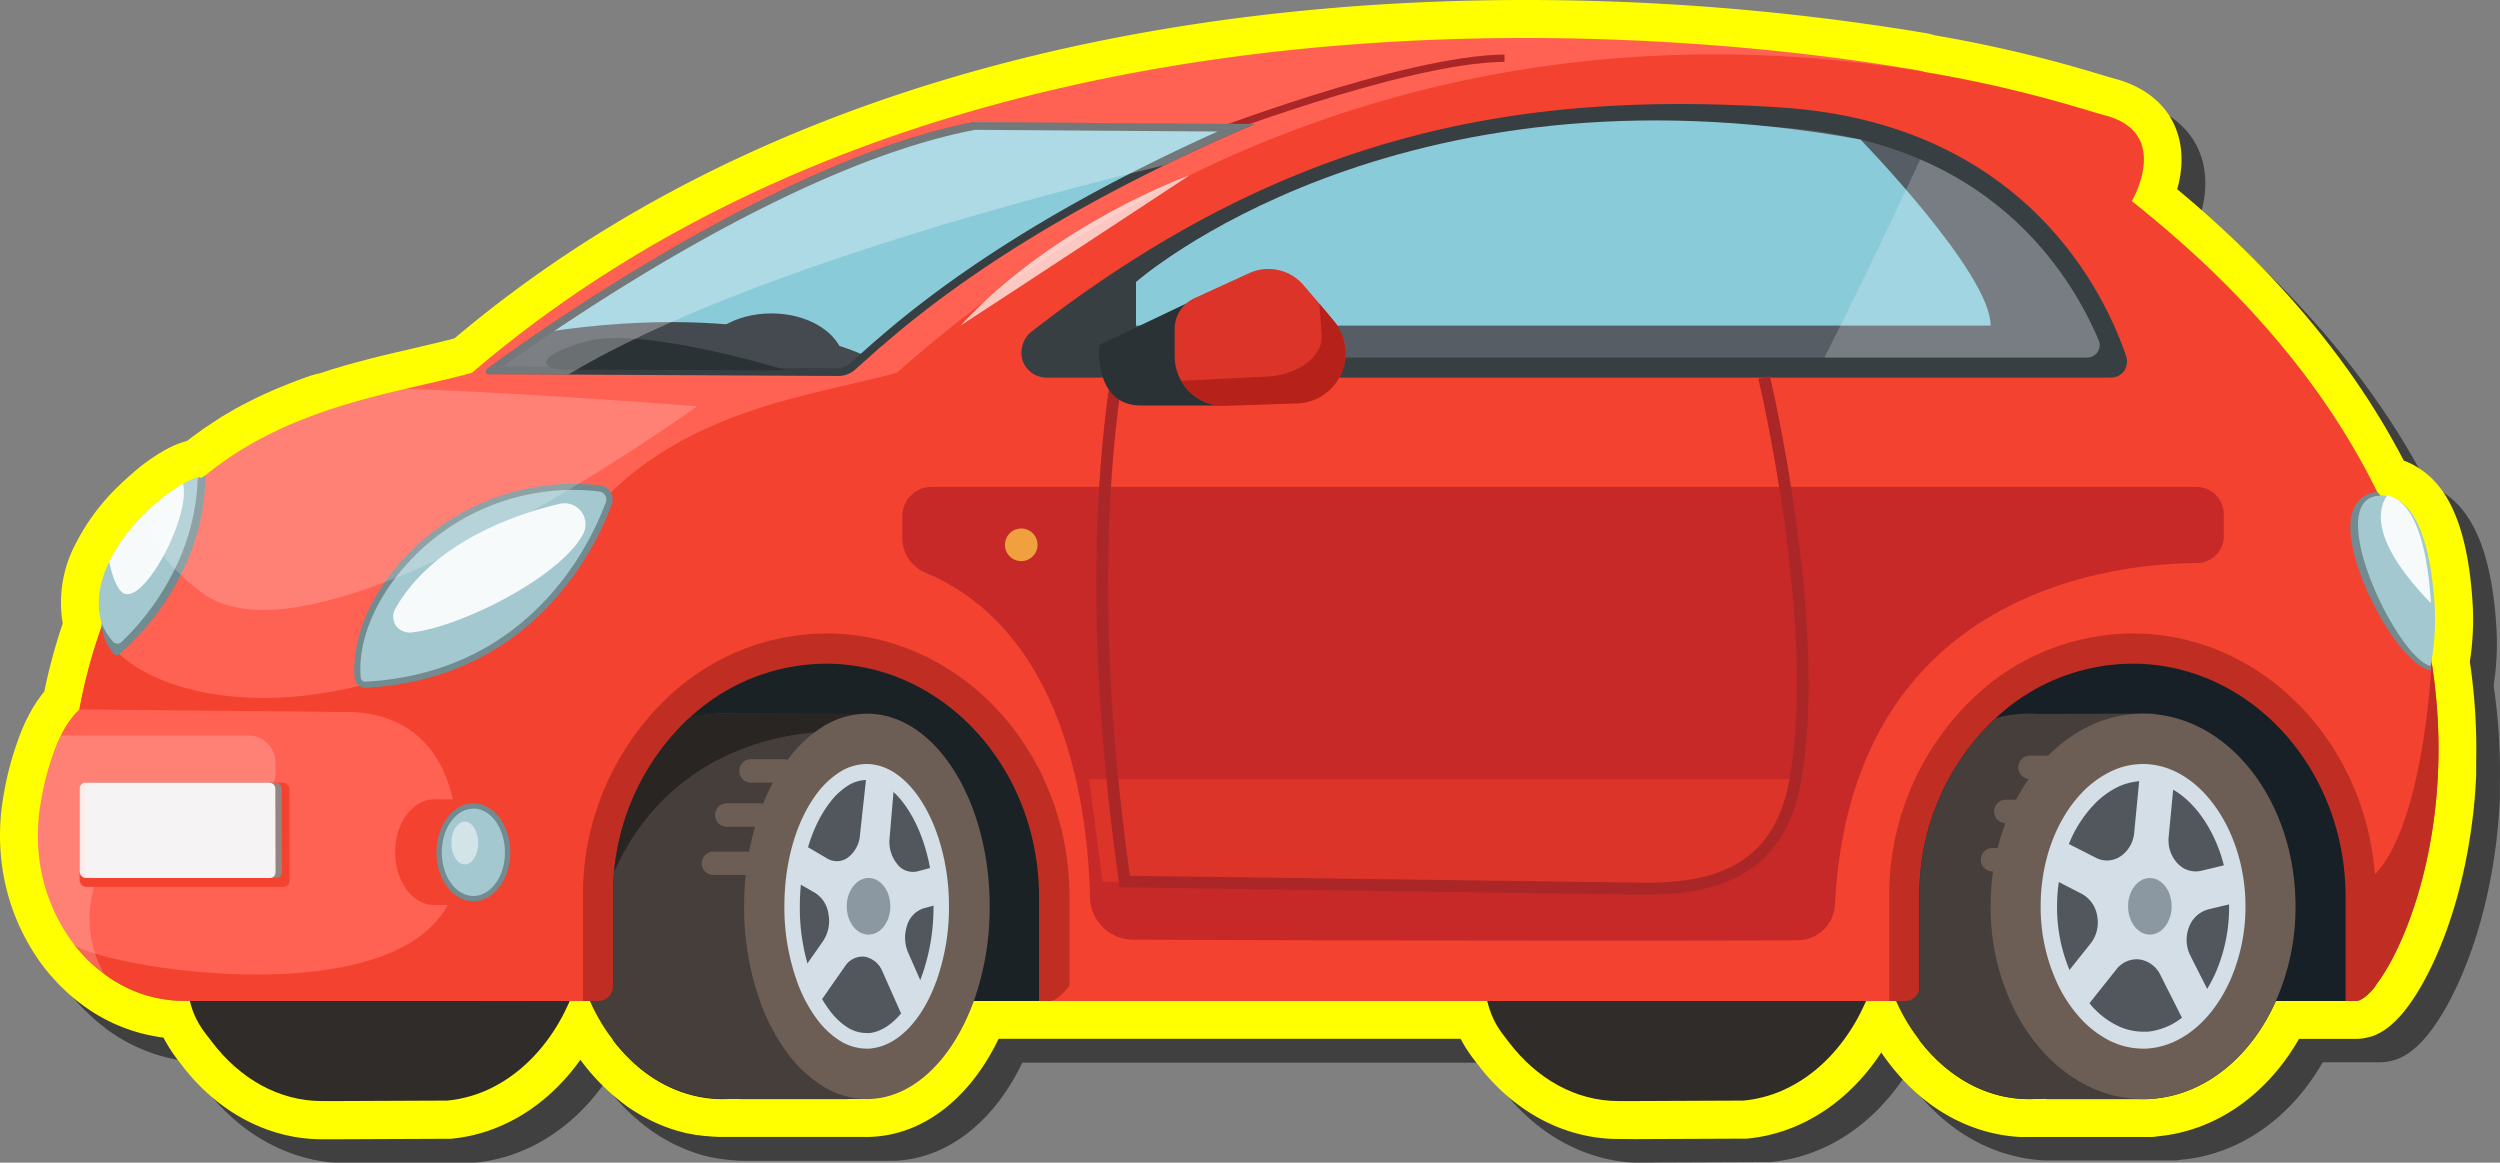 <svg id="Layer_1" data-name="Layer 1" xmlns="http://www.w3.org/2000/svg" width="535.33" height="248.96" viewBox="0 0 535.33 248.96">
  <rect x="0" y="0" width="535.33" height="248.96" fill="#808080" stroke="none"/>
  <defs>
    <style>
      .cls-1, .cls-27 {
        opacity: 0.5;
      }

      .cls-2 {
        fill: #ff0;
      }

      .cls-3 {
        fill: #302c29;
      }

      .cls-4 {
        fill: #ff6252;
      }

      .cls-5 {
        fill: #ab2727;
      }

      .cls-6 {
        fill: #f3422f;
      }

      .cls-7 {
        fill: #8acbd9;
      }

      .cls-8 {
        fill: #454a50;
      }

      .cls-9 {
        fill: #373f43;
      }

      .cls-10 {
        fill: #c02e23;
      }

      .cls-11 {
        fill: #dc3428;
      }

      .cls-12 {
        fill: #565d64;
      }

      .cls-13 {
        fill: #1b2226;
      }

      .cls-14 {
        fill: #453e3b;
      }

      .cls-15 {
        fill: #292523;
      }

      .cls-16 {
        fill: #6c5e55;
      }

      .cls-17 {
        fill: #172026;
      }

      .cls-18 {
        fill: #a4c8cf;
      }

      .cls-19 {
        fill: #728b90;
      }

      .cls-20, .cls-22, .cls-25, .cls-26, .cls-27 {
        fill: #fff;
      }

      .cls-20 {
        opacity: 0.2;
      }

      .cls-21 {
        fill: #c72929;
      }

      .cls-22 {
        opacity: 0.7;
      }

      .cls-23 {
        fill: #2b3236;
      }

      .cls-24 {
        opacity: 0.3;
      }

      .cls-26, .cls-33 {
        opacity: 0.9;
      }

      .cls-28 {
        fill: #f1a03e;
      }

      .cls-29 {
        fill: #d4dee6;
      }

      .cls-30 {
        fill: #51575d;
      }

      .cls-31 {
        fill: #8b98a1;
      }

      .cls-32 {
        fill: #b62219;
      }

      .cls-33 {
        fill: #8c8c8c;
      }
    </style>
  </defs>
  <g>
    <path class="cls-1" d="M351.56,249c-11.36,0-22.28-5.76-29.93-15.81l-.36-.47a31.71,31.71,0,0,1-3.44-5.17H218.91c-5.75,12-15,19.68-25.46,20.86a24.65,24.65,0,0,1-2.8.16H159.81a33,33,0,0,1-3.45-.19l-.21,0c-.58-.06-1.09-.13-1.6-.21l-.26,0c-.61-.1-1.12-.2-1.63-.3l-.14,0a34,34,0,0,1-4.61-1.34l-.46-.17c-.48-.18-.87-.35-1.27-.52l-.6-.26-1.13-.52-.58-.3a35.88,35.88,0,0,1-3.69-2.17l-.51-.33-1-.75-.51-.38c-.34-.25-.68-.53-1-.8l-.29-.25a44.15,44.15,0,0,1-4.62-4.45l-.46-.52c-.71-.83-1.3-1.55-1.84-2.26-.18-.22-.38-.51-.59-.8h0c-7,9.79-16.85,15.93-27.78,16.92a5.37,5.37,0,0,1-.7,0l-23,.1H74C62.6,249,51.69,243.19,44,233.14l-.42-.55a32.35,32.35,0,0,1-3.56-5.34,36.71,36.71,0,0,1-17.51-7.11L22.4,220c-.71-.52-1.42-1.09-2.16-1.73l-.57-.52-.08-.07c-.51-.46-1-1-1.55-1.47-.21-.2-.41-.42-.61-.64l-.15-.16c-.45-.47-.9-.95-1.34-1.46l-.59-.71-.15-.19q-.37-.42-.72-.87l-.7-1a46.17,46.17,0,0,1-8.47-22.48,48.68,48.68,0,0,1,.48-13.14,67.69,67.69,0,0,1,4-14.35c.31-.77.67-1.54,1.09-2.38a29.5,29.5,0,0,1,3.69-5.76,122.53,122.53,0,0,1,3.93-14.58,26.88,26.88,0,0,1,2.61-16.76,46.12,46.12,0,0,1,9.19-12.5c.37-.37.74-.73,1.12-1.08l.54-.5.62-.56.55-.47,1.14-1c.35-.28.69-.56,1-.82l.07-.06c.39-.3.78-.58,1.16-.86l.22-.16.89-.62.42-.28c.2-.14.45-.29.7-.45l.45-.28,1-.6a21.73,21.73,0,0,1,4-1.78c.38-.12.71-.2,1-.28l1.07-.83,1.27-.93.48-.34c.39-.28.79-.57,1.18-.83l1.33-.89.59-.38,1-.67c.46-.29.93-.56,1.39-.83l.57-.34,1-.6c.49-.28,1-.53,1.45-.79l.59-.32,1-.52c.5-.26,1-.5,1.5-.74l.57-.29,1-.47c.46-.22,1-.43,1.43-.65l.67-.29.92-.41,1.48-.61,1.55-.63,1.47-.55.61-.23.93-.35,1.41-.49s1.32-.46,1.59-.54l1.44-.46,1.49-.48,1.59-.47,1.32-.39,2-.55.86-.23,2.09-.55.73-.19,2.41-.6.37-.09,2.61-.62,3.19-.74c3.17-.74,6.2-1.43,8.94-2.16,2-1.67,3.85-3.2,5.68-4.65,70.28-56,160.4-67.78,223.62-67.78a522,522,0,0,1,84.42,6.86l1.27.21a12.87,12.87,0,0,1,2,.49A286.06,286.06,0,0,1,455,21.12c1.27.38,2.25.67,2.91.85,7.52,2,11,6.25,12.59,9.48,2,4.06,2.26,9,.8,14.18,4,3.32,7.85,6.73,11.51,10.19,15.79,14.91,28.21,31,37,47.92a14.73,14.73,0,0,1,3.22,1.62c6.86,4.26,10.65,13.87,11.55,29.34a58.22,58.22,0,0,1-.62,12.11A126.12,126.12,0,0,1,535.3,168c0,.29,0,.59,0,.89l0,.87c0,.4,0,.81,0,1.21-.06,1.41-.16,2.91-.3,4.59l-.09,1.2-.07.6c-.07.75-.14,1.49-.23,2.22l-.06.52c-2.36,19.68-8.92,34.06-14.28,40.95a23.1,23.1,0,0,1-2.64,2.93l-.15.14-.78.67-.21.17c-.37.28-.73.54-1.08.76-.19.12-.37.23-.56.33s-.47.26-.69.37-.41.19-.58.26-.46.19-.69.27l-.1,0-.48.14a4,4,0,0,1-.44.11,9.34,9.34,0,0,1-2.19.26H497.37c-6.92,12.07-17.94,19.75-30.28,20.87a7.76,7.76,0,0,1-1.52.15H443.29l-.5,0h-2.63l-.63,0-.68,0h-.3a7.87,7.87,0,0,1-.84,0c-10.83-.58-20.79-6.15-28.11-15.76-.58-.76-1.15-1.54-1.68-2.34-7,10.67-17.33,17.4-28.83,18.45a5.37,5.37,0,0,1-.7,0l-23.08.1Z"/>
    <path class="cls-2" d="M346.49,243.89c-11.37,0-22.28-5.77-29.93-15.81l-.36-.47a31.08,31.08,0,0,1-3.44-5.17H213.83c-5.75,12-15,19.68-25.45,20.85a24.72,24.72,0,0,1-2.8.17H154.74a32.87,32.87,0,0,1-3.45-.19l-.21,0c-.58-.06-1.09-.13-1.6-.21l-.26,0c-.61-.1-1.12-.2-1.63-.31l-.14,0a35.61,35.61,0,0,1-4.62-1.34l-.45-.17c-.48-.19-.88-.35-1.27-.52l-.6-.26c-.38-.17-.76-.34-1.13-.53l-.58-.29a39.15,39.15,0,0,1-3.7-2.17l-.5-.34c-.34-.23-.69-.48-1-.74l-.51-.38-1-.81-.29-.24a43.25,43.25,0,0,1-4.62-4.46l-.46-.51c-.72-.83-1.3-1.55-1.84-2.26-.18-.22-.39-.51-.59-.8h0c-7,9.79-16.85,15.92-27.78,16.92-.23,0-.47,0-.7,0l-23,.1H68.91c-11.38,0-22.29-5.77-29.94-15.82l-.42-.55A32.79,32.79,0,0,1,35,222.18a36.71,36.71,0,0,1-17.51-7.11l-.15-.11c-.71-.53-1.42-1.1-2.16-1.74l-.57-.51-.08-.07c-.51-.46-1-.95-1.56-1.47l-.61-.64-.15-.16c-.44-.47-.89-1-1.33-1.46l-.59-.71-.15-.19c-.25-.28-.49-.57-.72-.88l-.7-.94A46.2,46.2,0,0,1,.24,183.71a48.68,48.68,0,0,1,.48-13.14,67.37,67.37,0,0,1,4-14.36c.31-.76.67-1.54,1.09-2.37a29.47,29.47,0,0,1,3.68-5.76,122.52,122.52,0,0,1,3.94-14.58,26.87,26.87,0,0,1,2.61-16.76,46.26,46.26,0,0,1,9.18-12.51l1.12-1.07.55-.5.62-.56.55-.48,1.14-1c.34-.28.69-.56,1-.82l.06-.06,1.17-.86.22-.16.89-.62.41-.28.71-.45.45-.29,1-.59a22,22,0,0,1,3.94-1.78c.39-.12.72-.21,1-.28l1.07-.83,1.27-.93.48-.34c.39-.29.78-.57,1.18-.84l1.33-.88.59-.38c.34-.23.69-.45,1-.67s.93-.56,1.39-.84l.57-.33,1-.6c.49-.28,1-.53,1.44-.79l.6-.32,1-.52,1.5-.75.57-.28,1-.47c.46-.22.94-.43,1.43-.65l.67-.3.92-.4,1.47-.61,1.56-.63,1.46-.56.61-.22.94-.35,1.41-.49S68,80,68.25,80l1.43-.46,1.5-.48,1.59-.47,1.32-.39,2-.55.85-.23,2.1-.55.73-.19,2.41-.6.37-.09,2.61-.62,3.19-.74c3.17-.74,6.2-1.44,8.94-2.16,2-1.67,3.84-3.2,5.68-4.65C173.23,11.76,263.36,0,326.58,0A522.08,522.08,0,0,1,411,6.86l1.27.21a12.87,12.87,0,0,1,2,.49A288.46,288.46,0,0,1,449.91,16c1.27.38,2.25.68,2.91.85,7.51,2,11,6.25,12.58,9.49,2,4.06,2.27,9,.81,14.18,4,3.32,7.85,6.73,11.51,10.19,15.79,14.91,28.21,31,37,47.92a14.44,14.44,0,0,1,3.21,1.62c6.87,4.26,10.65,13.86,11.56,29.34a58.12,58.12,0,0,1-.62,12.1A126.3,126.3,0,0,1,530.23,163l0,.89,0,.87c0,.4,0,.81,0,1.21-.06,1.41-.15,2.91-.29,4.59,0,0-.07.93-.1,1.2l-.06.6c-.07.75-.14,1.49-.23,2.22l-.07.52c-2.36,19.67-8.92,34.06-14.27,40.95a23.89,23.89,0,0,1-2.64,2.93l-.15.13c-.25.23-.52.46-.79.68l-.21.17c-.36.28-.72.53-1.07.76l-.56.33c-.24.14-.47.26-.69.37l-.58.26c-.23.1-.47.19-.69.26l-.1,0-.48.14-.44.11a9.37,9.37,0,0,1-2.2.26H492.3c-6.92,12.07-17.94,19.74-30.28,20.87a7.76,7.76,0,0,1-1.52.15H438.22l-.5,0h-2.63l-.63,0-.68,0h-.3c-.28,0-.56,0-.84,0-10.83-.58-20.79-6.16-28.11-15.76-.59-.76-1.15-1.54-1.69-2.34-7,10.67-17.32,17.4-28.82,18.45-.23,0-.47,0-.7,0l-23.08.1Z"/>
    <g>
      <path class="cls-3" d="M45.43,213.32h77c-.2.49-.4,1-.61,1.45-5.22,11.73-14.87,19.88-26.08,20.9l-23,.1H68.91c-9.22,0-17.56-4.82-23.48-12.61-1.93-2.51-4-4.76-5-9.84Z"/>
      <path class="cls-3" d="M323,213.32H400c-.19.49-.39,1-.6,1.45-5.22,11.73-14.86,19.88-26.08,20.9l-23,.1h-3.75c-9.22,0-17.55-4.82-23.48-12.61-1.93-2.51-3.5-4.32-4.64-8.83Z"/>
      <path class="cls-4" d="M8.31,182.89a38.08,38.08,0,0,0,6.92,18.47l.59.8a32.57,32.57,0,0,0,6.51,6.4h0a28.5,28.5,0,0,0,17,5.76H430.19V115.4l-84-72.31s78.06-25.84,64.74-28c-13-2.1-186.17-34-303,59.07-2.31,1.81-4.58,3.7-6.83,5.64C96.94,81,92.15,82,87,83.22,73.15,86.5,56.85,90.91,43.2,102.45a66.16,66.16,0,0,0-11,11.79,74.89,74.89,0,0,0-7.15,12.08c-1.15,2.39-2.2,4.91-3.18,7.59h0a114.12,114.12,0,0,0-4.87,18,19.14,19.14,0,0,0-3.95,5.57c-.3.59-.59,1.21-.85,1.85A59.3,59.3,0,0,0,8.72,172,40.54,40.54,0,0,0,8.31,182.89Z"/>
      <path class="cls-5" d="M256.24,30.73l-.57-1.46c.44-.18,44.6-17.39,66.49-17.59l0,1.56C300.57,13.45,256.68,30.55,256.24,30.73Z"/>
      <path class="cls-6" d="M102.9,214.33H504.51a1.73,1.73,0,0,0,.6-.12A9.25,9.25,0,0,0,508.7,211c7-9,17.31-35.57,12-69.19-4.08-25.81-17.39-55.79-48.51-85.19q-7.22-6.81-15.7-13.56a19.45,19.45,0,0,0,1.08-2.23c1.77-4.22,4.08-13.26-6.78-16.12C437.7,21.31,310.82-24.91,192.08,79.79,166.79,87,119.85,88.89,108,151.91,97.16,161.83,95.12,200.51,102.9,214.33Z"/>
      <path class="cls-7" d="M179.52,79.65a4.56,4.56,0,0,0,3.07-1.18l2.86-2.55c2-1.8,2.7-2.41,3-2.63h0c15.74-13.74,36.08-26.74,60.47-38.64,5.13-2.51,10.42-5,15.76-7.31L208.58,27C167,34.84,113.53,73.22,105.3,79.26Z"/>
      <path class="cls-8" d="M186,76.55s-23.32-12.42-69.08-5.46c-.5.33-12.27,9-12.27,9l76.44-.79Z"/>
      <path class="cls-8" d="M149.67,76.65c1-5.38,7.54-9.54,15.51-9.54s14.53,4.16,15.49,9.54Z"/>
      <path class="cls-9" d="M208.74,27.8l52,.36c-4.15,1.86-8.25,3.79-12.26,5.75-24.45,11.93-44.85,25-60.64,38.76h0c-.4.33-1.17,1-3,2.63l-1.8,1.61-1.06.94a3.84,3.84,0,0,1-2.53,1l-57.77-.3-13.9-.07c12.76-9.2,61.9-43.22,100.89-50.65Zm-.15-1.68C167.06,34,113.83,71.93,104.29,79a.67.67,0,0,0-.22.69.65.65,0,0,0,.59.43l17.07.09,57.73.3h.06a5.4,5.4,0,0,0,3.62-1.39c.84-.75,1.89-1.69,2.87-2.55,1.54-1.39,2.9-2.61,3-2.62,17.66-15.43,39.29-28.28,60.27-38.53,6.58-3.21,13.08-6.17,19.39-8.85l-60-.43Z"/>
      <path class="cls-10" d="M124.83,192v22.35h100c1,0,2.52-1.15,4.18-3.3V192c0-31.07-23.35-56.36-52.07-56.36a49.65,49.65,0,0,0-33.7,13.44A58.22,58.22,0,0,0,124.83,192Z"/>
      <path class="cls-11" d="M131.26,192v22.35h91.28V192c0-27.5-20.47-49.89-45.64-49.89a43.11,43.11,0,0,0-29.35,11.73A51.76,51.76,0,0,0,131.26,192Z"/>
      <path class="cls-9" d="M224.08,80.85a5.4,5.4,0,0,1-5.21-4,5.84,5.84,0,0,1,2.4-6.14C275.55,28.62,324.86,19.35,381.14,23c52.64,3.35,69.71,40.18,74.14,53.3a3.56,3.56,0,0,1-.46,3.15A3.48,3.48,0,0,1,452,80.85Z"/>
      <path class="cls-12" d="M446.94,76.55a2.68,2.68,0,0,0,2.43-3.73,75.78,75.78,0,0,0-10-17c-13.61-17.34-33.27-26.94-58.45-28.55-7.35-.47-14.19-.7-20.9-.7-51.69,0-93.66,14.68-136.1,47.61-.5.38-1,1-.88,1.55a1.12,1.12,0,0,0,1.08.84Z"/>
      <path class="cls-13" d="M131.26,192v30.74c5.93,7.78,14.25,12.62,23.48,12.62a24.75,24.75,0,0,0,3.76-.28v.28h23v-.11c11.21-1,20.85-9.17,26.07-20.9h14.93V192c0-27.5-20.47-49.89-45.64-49.89a43.11,43.11,0,0,0-29.35,11.73A51.76,51.76,0,0,0,131.26,192Z"/>
      <path class="cls-14" d="M126.3,214.33a43,43,0,0,0,3.12,5.76c.43.69.91,1.36,1.4,2,.14.2.29.42.44.61a35.06,35.06,0,0,0,3.55,4,.68.68,0,0,0,.12.12,28.34,28.34,0,0,0,19.81,8.48,23.53,23.53,0,0,0,3.76-.28,27,27,0,0,0,8.46-2.71,35.34,35.34,0,0,0,14.58-14.71c.59-1.07,1.14-2.16,1.63-3.3a47.67,47.67,0,0,0,3.11-9.55,52.1,52.1,0,0,0,1.11-10.72,49,49,0,0,0-.68-8.29,47.17,47.17,0,0,0-5.17-15.27,36.79,36.79,0,0,0-11.47-12.86A27.29,27.29,0,0,0,167,155.8c-.87-.44-1.76-.84-2.66-1.19l-.71-.26a26.15,26.15,0,0,0-5.09-1.27,24.75,24.75,0,0,0-3.76-.28,26.13,26.13,0,0,0-7.19,1A51.74,51.74,0,0,0,131.26,192v19.19a3.17,3.17,0,0,1-.92,2.23,3.07,3.07,0,0,1-2.21.93Z"/>
      <polygon class="cls-14" points="154.74 152.8 154.74 235.33 185.57 235.33 186.28 204.78 186.71 185.77 187.42 154.65 187.48 152.91 154.74 152.8"/>
      <path class="cls-15" d="M183.64,157a40.12,40.12,0,0,0-4.9-.26c-2.23-.15-33.49-.66-47.21,29.89a51.3,51.3,0,0,1,16-32.83,26.13,26.13,0,0,1,7.19-1l32.74.11-.06,1.73Z"/>
      <path class="cls-16" d="M159.34,194.07a60,60,0,0,0,3.38,20.26A42.27,42.27,0,0,0,169,226a27.23,27.23,0,0,0,6.81,6.35,18.13,18.13,0,0,0,9.82,3,17.15,17.15,0,0,0,1.9-.11c9-1,16.76-9.17,21-20.9a59.76,59.76,0,0,0,3.39-20.26c0-21.78-10.74-39.62-24.34-41.15a17.15,17.15,0,0,0-1.9-.11,18,18,0,0,0-9.82,3,27.23,27.23,0,0,0-6.81,6.35C163.08,169.72,159.34,181.2,159.34,194.07Z"/>
      <path class="cls-10" d="M404.55,192v22.35h100c1,0,2.52-1.15,4.18-3.3V192c0-31.07-23.36-56.36-52.07-56.36a49.65,49.65,0,0,0-33.7,13.44A58.22,58.22,0,0,0,404.55,192Z"/>
      <path class="cls-17" d="M411,192v30.74c5.93,7.78,14.25,12.62,23.48,12.62a24.66,24.66,0,0,0,3.76-.28v.28H459.6l1.66-.11c11.21-1,20.86-9.17,26.07-20.9h14.93V192c0-27.5-20.47-49.89-45.64-49.89a43.13,43.13,0,0,0-29.35,11.73A51.76,51.76,0,0,0,411,192Z"/>
      <path class="cls-14" d="M406,214.33a41,41,0,0,0,5,8.39c5.93,7.78,14.25,12.62,23.48,12.62a24.43,24.43,0,0,0,3.75-.28,27,27,0,0,0,8.47-2.71,35.43,35.43,0,0,0,14.58-14.72,36.12,36.12,0,0,0,1.63-3.3,49.48,49.48,0,0,0,4.22-20.26,48.91,48.91,0,0,0-5.85-23.56,35.34,35.34,0,0,0-14.58-14.71,27,27,0,0,0-8.47-2.71,24.43,24.43,0,0,0-3.75-.28,26.23,26.23,0,0,0-7.19,1A51.76,51.76,0,0,0,411,192v19.28a3.06,3.06,0,0,1-3,3.07Z"/>
      <polygon class="cls-14" points="436.21 152.87 433.48 235.32 460.5 235.34 461.26 152.81 436.21 152.87"/>
      <path class="cls-16" d="M426.25,194.07a49.48,49.48,0,0,0,4.21,20.26A40.51,40.51,0,0,0,438.22,226a32.09,32.09,0,0,0,8.46,6.35,26.65,26.65,0,0,0,12.22,3c.79,0,1.59,0,2.36-.11,11.21-1,20.86-9.17,26.07-20.9a49.48,49.48,0,0,0,4.21-20.26c0-21.78-13.34-39.62-30.28-41.15-.77-.07-1.57-.11-2.36-.11a26.53,26.53,0,0,0-12.22,3,32.09,32.09,0,0,0-8.46,6.35C430.92,169.72,426.25,181.2,426.25,194.07Z"/>
      <path class="cls-6" d="M17,151.91h0l93.32.89s13.57-7.56,3.64-22c-52.2,32.38-90.4,15.3-92.09,3.07A114.12,114.12,0,0,0,17,151.91Z"/>
      <path class="cls-11" d="M67.42,152.79l2.22-.26A22,22,0,0,0,67.42,152.79Z"/>
      <path class="cls-6" d="M15.82,202.16a32.57,32.57,0,0,0,6.51,6.4h0a28.5,28.5,0,0,0,17,5.76h74.55l0,0,3.7-67.61-47.9,5.81c7.24-.5,29.4-1.57,28.46,32.3C97.25,219.78,21.78,207.54,15.82,202.16Z"/>
      <g>
        <path class="cls-18" d="M128.41,104.59a2.38,2.38,0,0,1,1.74,1.12,2.41,2.41,0,0,1,.21,2.08c-3.29,9-16.31,36.91-52.06,38.84a1.64,1.64,0,0,1-1.71-1.51C75,126.85,97.7,101,128.41,104.59Z"/>
        <path class="cls-19" d="M78.22,147.28a2.3,2.3,0,0,1-2.28-2.1c-.71-8.05,3.18-17.58,10.42-25.49a49.41,49.41,0,0,1,42.13-15.75A3,3,0,0,1,131,108c-3.19,8.73-16.41,37.32-52.63,39.28Zm44.4-42.38a48,48,0,0,0-35.3,15.67c-7,7.65-10.76,16.8-10.08,24.5a1,1,0,0,0,1,.91v.65l0-.66c35.43-1.91,48.36-29.88,51.48-38.41a1.78,1.78,0,0,0-.15-1.51,1.72,1.72,0,0,0-1.27-.81A47.67,47.67,0,0,0,122.62,104.9Z"/>
      </g>
      <path class="cls-18" d="M21.91,133.92A17.13,17.13,0,0,0,25,139.49a54.72,54.72,0,0,0,13.12-17,48,48,0,0,0,5.11-20.06c-.52-.42-2,0-4,1.14A41.78,41.78,0,0,0,31,110a38.19,38.19,0,0,0-7.59,10.29C21.28,124.59,20.4,129.3,21.91,133.92Z"/>
      <path class="cls-19" d="M21.74,133.41v0A10.92,10.92,0,0,0,24.33,140a.83.83,0,0,0,1.16.14,55.32,55.32,0,0,0,13.21-17,.76.76,0,0,0,.11-.22A48.4,48.4,0,0,0,44,102.48V102l-.18-.15-.66.55a1,1,0,0,0-.72-.13c-.11.32-.21.87-.14.85a46.87,46.87,0,0,1-4.87,18.72c0,.08-.08.17-.12.25A55.39,55.39,0,0,1,26,137.49a1.14,1.14,0,0,1-.89.32,1.16,1.16,0,0,1-.87-.39,13.47,13.47,0,0,1-2.08-3.06A2.81,2.81,0,0,1,22,134a.18.18,0,0,1-.05-.12c-.05-.11-.12-.25-.18-.42S21.76,133.43,21.74,133.41Z"/>
      <path class="cls-7" d="M243.25,60.39s55.19-48.77,155.14-30.51c0,0,27.95,28.71,27.86,39.84-.08,0-183,0-183,0Z"/>
      <path class="cls-20" d="M449.37,72.82a75.78,75.78,0,0,0-10-17,71,71,0,0,0-28.19-21.68q-9.88,21.35-20.52,42.43h56.32a2.68,2.68,0,0,0,2.43-3.73Z"/>
      <path class="cls-21" d="M476.18,114.79a5.74,5.74,0,0,1-5.69,5.77c-18.22.13-74.12,6-77.57,73.17a8,8,0,0,1-7.86,7.6c-27.32.24-113.71,0-142.43-.11a9.28,9.28,0,0,1-9.23-9.11c-.4-17.83-4.85-56.76-35.18-69.45a8.13,8.13,0,0,1-5-7.51v-4.61a6.28,6.28,0,0,1,6.26-6.29H470.31a5.89,5.89,0,0,1,5.87,5.9Z"/>
      <polygon class="cls-9" points="243.25 60.38 243.25 79.06 222.97 79.06 219.14 74.75 243.25 60.38"/>
      <path class="cls-11" d="M384.5,166.84c-.05.23-.09.48-.13.72-3.93,21.16-20.71,22.9-33.29,22.75l-115-1.53-2.86-21.94Z"/>
      <path class="cls-5" d="M352.24,191.58h-1.18L239.74,190l-.15-1.07c-5.91-41.65-6.42-78.67-1.52-110l2.5.39c-4.82,30.85-4.36,67.25,1.37,108.21L351.1,189c13.81.19,28.42-2.29,32-21.71,6.09-32.83-6.46-85.65-6.58-86.18l2.46-.59c.13.53,12.79,53.87,6.61,87.23C381.75,188.59,366,191.58,352.24,191.58Z"/>
      <path class="cls-6" d="M84.61,182.49c0,6.25,3.76,11.32,8.37,11.32s8.38-5.07,8.38-11.32S97.62,171.16,93,171.16,84.61,176.23,84.61,182.49Z"/>
      <polygon class="cls-6" points="102.4 193.67 92.98 193.81 92.98 171.16 102.4 171.16 102.4 193.67"/>
      <g>
        <path class="cls-18" d="M94,182.49c0,5.48,3.28,9.92,7.33,9.92s7.35-4.44,7.35-9.92-3.29-9.93-7.35-9.93S94,177,94,182.49Z"/>
        <path class="cls-19" d="M101.36,193c-4.36,0-7.9-4.71-7.9-10.49S97,172,101.36,172s7.92,4.72,7.92,10.51S105.73,193,101.36,193Zm0-19.85c-3.73,0-6.76,4.2-6.76,9.36s3,9.35,6.76,9.35,6.77-4.2,6.77-9.35S105.1,173.13,101.36,173.13Z"/>
      </g>
      <path class="cls-20" d="M31,110a19.79,19.79,0,0,0,1.28,4.24,25.89,25.89,0,0,0,5.23,7.64c.2.22.4.41.62.63l.61.6a47.59,47.59,0,0,0,4.5,3.8C68.21,145.61,149.26,87,149.26,87s-33-2.63-62.24-3.77c-13.65,3.23-29.65,7.55-43.16,18.68-.23.18-.45.36-.66.55a1,1,0,0,0-.72-.14C40.51,102.45,35.59,105.44,31,110Z"/>
      <path class="cls-18" d="M521.37,130.11c-.59-10.09-2.82-22.41-10.06-23.86a6.24,6.24,0,0,0-1.58-.17c-3.18,0-5.15,2-5.56,5.36-1.14,9.76,10.12,29.62,16.28,31.21A52.26,52.26,0,0,0,521.37,130.11Z"/>
      <path class="cls-19" d="M503.35,111.35c.42-3.62,2.55-5.78,5.81-6,.24.56.29.25.57.78-12.75.2,3,34.15,10.72,36.57,0,.52.1.17.11.69,0,.07,0,.14,0,.21l-.33-.09C513.12,141.62,502.23,120.91,503.35,111.35Z"/>
      <path class="cls-10" d="M505.11,214.21a9.17,9.17,0,0,0,3.58-3.18c7-9,17.32-35.56,12-69.18v0S519,179.66,506.9,188.72C506.38,194.63,505.51,207.58,505.11,214.21Z"/>
      <path class="cls-16" d="M432.19,164.32a2.51,2.51,0,0,0,2.5,2.52h7.05a2.52,2.52,0,0,0,2.5-2.52h0a2.52,2.52,0,0,0-2.5-2.52h-7.05a2.51,2.51,0,0,0-2.5,2.52Z"/>
      <path class="cls-16" d="M427,173.76a2.51,2.51,0,0,0,2.5,2.52h7.05a2.51,2.51,0,0,0,2.5-2.52h0a2.5,2.5,0,0,0-2.5-2.51h-7.05a2.5,2.5,0,0,0-2.5,2.51Z"/>
      <path class="cls-16" d="M424.16,184.1a2.5,2.5,0,0,0,2.49,2.51h7.06a2.5,2.5,0,0,0,2.5-2.51h0a2.51,2.51,0,0,0-2.5-2.52h-7.06a2.51,2.51,0,0,0-2.49,2.52Z"/>
      <path class="cls-16" d="M158.3,165.08a2.51,2.51,0,0,0,2.51,2.52h7.05a2.52,2.52,0,0,0,2.5-2.52h0a2.51,2.51,0,0,0-2.5-2.51h-7.05a2.51,2.51,0,0,0-2.51,2.51Z"/>
      <path class="cls-16" d="M153.13,174.52a2.5,2.5,0,0,0,2.49,2.52h7.06a2.51,2.51,0,0,0,2.5-2.52h0a2.5,2.5,0,0,0-2.5-2.51h-7.06a2.49,2.49,0,0,0-2.49,2.51Z"/>
      <path class="cls-16" d="M150.27,184.86a2.51,2.51,0,0,0,2.51,2.51h7.05a2.5,2.5,0,0,0,2.5-2.51h0a2.5,2.5,0,0,0-2.5-2.51h-7.05a2.51,2.51,0,0,0-2.51,2.51Z"/>
      <path class="cls-20" d="M8.31,182.89a38.08,38.08,0,0,0,6.92,18.47,32.58,32.58,0,0,0,7.1,7.2,23.58,23.58,0,0,1-.72-22.26A23.29,23.29,0,0,1,39.7,173.48l13.49-1.62A6.58,6.58,0,0,0,59,165.32v-1.94a5.87,5.87,0,0,0-5.85-5.9h-40c-.3.59-.59,1.21-.85,1.85A59.3,59.3,0,0,0,8.72,172,40.54,40.54,0,0,0,8.31,182.89Z"/>
      <path class="cls-22" d="M254.68,37.57s-28.58,10.07-49,32.15C218.37,61.48,254.68,37.57,254.68,37.57Z"/>
      <path class="cls-23" d="M168.45,79.31s-30.95-9.61-43-6.19-8.82,6-5,6Z"/>
      <g class="cls-24">
        <path class="cls-25" d="M104.07,79.67a.65.65,0,0,0,.59.43l17.07.09c35.65-21.41,101.71-38.6,127.51-44.79,6.58-3.21,13.08-6.17,19.39-8.85l-60-.43C167.06,34,113.83,71.93,104.29,79A.67.67,0,0,0,104.07,79.67Z"/>
      </g>
      <path class="cls-26" d="M124.81,114.48a4.55,4.55,0,0,0-.33-4.92,4.45,4.45,0,0,0-4.6-1.68c-8.78,2.05-26.95,7.92-35.23,22.45a3.49,3.49,0,0,0,.25,3.82,3.78,3.78,0,0,0,3.6,1.23C98.51,134.18,119.56,123.88,124.81,114.48Z"/>
      <path class="cls-26" d="M23.37,120.29c.65,3.08,1.64,5.56,2.72,6.49,4.24,3.72,14.85-16.07,13.1-23.19A41.78,41.78,0,0,0,31,110,38.19,38.19,0,0,0,23.37,120.29Z"/>
      <path class="cls-27" d="M96.65,180.52c0,2.52,1.29,4.58,2.87,4.58s2.88-2.06,2.88-4.58-1.28-4.59-2.88-4.59S96.65,178,96.65,180.52Z"/>
      <path class="cls-26" d="M520.54,129.17c-.56-9.56-2.65-21.73-9.4-23.09C508.86,109.49,508.15,116.42,520.54,129.17Z"/>
      <path class="cls-28" d="M215.19,116.69a3.49,3.49,0,1,0,3.49-3.52A3.51,3.51,0,0,0,215.19,116.69Z"/>
      <path class="cls-22" d="M267.83,67c1.79-.27,11.67,1.33,10.15-2.3-2.19-5.23-13.11-4.35-15.24.54C261,69.28,265.67,67.37,267.83,67Z"/>
      <path class="cls-29" d="M458.9,224.55c.49,0,.94,0,1.32-.06,7.11-.65,13.56-6.09,17.34-14.58a39.14,39.14,0,0,0,3.27-15.84c0-15.74-9.22-29.38-20.54-30.4a12.43,12.43,0,0,0-1.39-.07,16,16,0,0,0-7.36,1.82,21.76,21.76,0,0,0-5.64,4.23c-5.68,5.9-8.93,14.8-8.93,24.42a38.79,38.79,0,0,0,3.25,15.8,29.56,29.56,0,0,0,5.68,8.62,21.83,21.83,0,0,0,5.62,4.24A16.1,16.1,0,0,0,458.9,224.55Z"/>
      <path class="cls-30" d="M440.48,194.07a34.74,34.74,0,0,0,2.68,13.66,5.22,5.22,0,0,0,.25.61,26.09,26.09,0,0,0,4,6.47,12,12,0,0,0,1,1.14,17.49,17.49,0,0,0,4.68,3.52,12.68,12.68,0,0,0,5.81,1.45c.36,0,.7,0,1,0a14.23,14.23,0,0,0,7.33-3,21.63,21.63,0,0,0,5.36-6.09,33.77,33.77,0,0,0,1.78-3.39,35.13,35.13,0,0,0,2.95-14.32v-.44a35.65,35.65,0,0,0-1.09-8.29c-1.85-7.33-5.93-13.44-10.94-16.33a12.72,12.72,0,0,0-5.29-1.74,10.29,10.29,0,0,0-1.09-.05h-.8a13.59,13.59,0,0,0-5,1.43,18.05,18.05,0,0,0-4.68,3.55,26.46,26.46,0,0,0-5.44,8.54,33.49,33.49,0,0,0-2.13,8.07A36.36,36.36,0,0,0,440.48,194.07Z"/>
      <path class="cls-29" d="M185.58,224.55c.4,0,.75,0,1.06-.06,5.71-.65,10.9-6.09,13.93-14.58a47,47,0,0,0,2.64-15.84c0-15.74-7.41-29.38-16.51-30.4a8.11,8.11,0,0,0-1.12-.07,10.84,10.84,0,0,0-5.91,1.82,18.31,18.31,0,0,0-4.54,4.23c-4.56,5.9-7.17,14.8-7.17,24.42a47.09,47.09,0,0,0,2.61,15.8,30.81,30.81,0,0,0,4.56,8.62,18.45,18.45,0,0,0,4.52,4.24A11,11,0,0,0,185.58,224.55Z"/>
      <path class="cls-30" d="M185.58,221.2a4.51,4.51,0,0,0,.66,0c4.37-.49,8.66-5.24,11.21-12.39a43.65,43.65,0,0,0,2.44-14.71c0-15.06-7.14-26.36-13.56-27.08a4.84,4.84,0,0,0-.75,0,7.65,7.65,0,0,0-4.14,1.29,14.79,14.79,0,0,0-3.69,3.48c-4.12,5.31-6.48,13.46-6.48,22.35a43.43,43.43,0,0,0,2.42,14.66,27.28,27.28,0,0,0,4.06,7.7,14.84,14.84,0,0,0,3.67,3.47A7.66,7.66,0,0,0,185.58,221.2Z"/>
      <path class="cls-29" d="M447.69,202,443,207.88a6,6,0,0,0,.25.61,26.59,26.59,0,0,0,4,6.54l5.91-7.42a5.5,5.5,0,0,1,5-2.16,5.91,5.91,0,0,1,4.45,3.33l4.71,9.34a21.93,21.93,0,0,0,5.42-6.15L469,204.58a7.54,7.54,0,0,1-.26-6.06,6.08,6.08,0,0,1,4.15-3.8l4.61-1.1a36.41,36.41,0,0,0-1.1-8.37l-5,1.2a5.26,5.26,0,0,1-5.13-1.59,7.2,7.2,0,0,1-1.89-5.65l1-10.47A12.94,12.94,0,0,0,460,167a10.23,10.23,0,0,0-1.09-.06l-.81,0L457,178.29a6.78,6.78,0,0,1-2.92,5.07,5.17,5.17,0,0,1-5.3.31l-6-3.06a34.43,34.43,0,0,0-2.16,8.14l5.11,2.63a6.49,6.49,0,0,1,3.34,4.72A7.31,7.31,0,0,1,447.69,202Z"/>
      <path class="cls-31" d="M455.69,194.07c0,3.35,2.09,6.06,4.66,6.06s4.67-2.71,4.67-6.06-2.09-6.06-4.67-6.06S455.69,190.73,455.69,194.07Z"/>
      <path class="cls-29" d="M176.27,201.48l-4,5.71c.06.19.14.4.22.6a26.11,26.11,0,0,0,3.44,6.3l5-7.16a4.46,4.46,0,0,1,4.24-2.07,5.16,5.16,0,0,1,3.8,3.19l4,9a20.59,20.59,0,0,0,4.63-5.93L194.47,204a8.14,8.14,0,0,1-.23-5.84,5.45,5.45,0,0,1,3.54-3.66l3.93-1.07a38.32,38.32,0,0,0-.93-8l-4.29,1.15A4.24,4.24,0,0,1,192.1,185a7.6,7.6,0,0,1-1.62-5.46l.86-10.08c-1.45-.94-2.36-3.18-4-3.33-.33,0-1.51,0-1.81,0h0l-1.37,12.53a6.68,6.68,0,0,1-2.48,4.88,4,4,0,0,1-4.54.3l-5.1-3a36,36,0,0,0-1.84,7.86l4.36,2.51a6.32,6.32,0,0,1,2.84,4.56A7.74,7.74,0,0,1,176.27,201.48Z"/>
      <path class="cls-31" d="M181.31,194.07c0,3.35,2.09,6.06,4.67,6.06s4.67-2.71,4.67-6.06S188.56,188,186,188,181.31,190.73,181.31,194.07Z"/>
      <path class="cls-25" d="M310.51,37h-.05l.05,0Z"/>
      <path class="cls-23" d="M235.42,73.84l.87-.41L254,65l8.38,21.84H244.41C234,86.85,235.42,73.84,235.42,73.84Z"/>
      <path class="cls-11" d="M251.54,70.39v5.92a10.58,10.58,0,0,0,1.39,5.24,10.15,10.15,0,0,0,1.8,2.34,10.49,10.49,0,0,0,7.62,3l15.45-.52a10.66,10.66,0,0,0,9.41-6.4,10.8,10.8,0,0,0-1.65-11.31L282.5,65v0l-3.32-3.88a9.91,9.91,0,0,0-11.67-2.64l-11.78,5.39A7.15,7.15,0,0,0,251.54,70.39Z"/>
      <path class="cls-32" d="M252.93,81.55a10.15,10.15,0,0,0,1.8,2.34,10.49,10.49,0,0,0,7.62,3l15.45-.52a10.66,10.66,0,0,0,9.41-6.4,10.8,10.8,0,0,0-1.65-11.31L282.5,65l.51,6.58c.38,4.68-4.93,8.73-11.86,9.07Z"/>
      <path class="cls-6" d="M62,188.58a1.32,1.32,0,0,1-.38.93,1.28,1.28,0,0,1-.92.39H18.56a1.52,1.52,0,0,1-1.08-.45,1.58,1.58,0,0,1-.44-1.11V169a1.43,1.43,0,0,1,.4-1,1.35,1.35,0,0,1,1-.4H60.57a1.41,1.41,0,0,1,1,.42,1.44,1.44,0,0,1,.42,1Z"/>
      <path class="cls-33" d="M60.35,186.81a1.21,1.21,0,0,1-1.21,1.2H19.84a1.43,1.43,0,0,1-1.42-1.42V168.87a1.26,1.26,0,0,1,1.28-1.27H59a1.31,1.31,0,0,1,1.33,1.32Z"/>
      <path class="cls-26" d="M59,186.81a1.2,1.2,0,0,1-1.2,1.2H18.46a1.43,1.43,0,0,1-1-.42,1.38,1.38,0,0,1-.41-1V168.87a1.26,1.26,0,0,1,1.27-1.27H57.64a1.28,1.28,0,0,1,.93.38,1.33,1.33,0,0,1,.39.94Z"/>
    </g>
  </g>
</svg>

